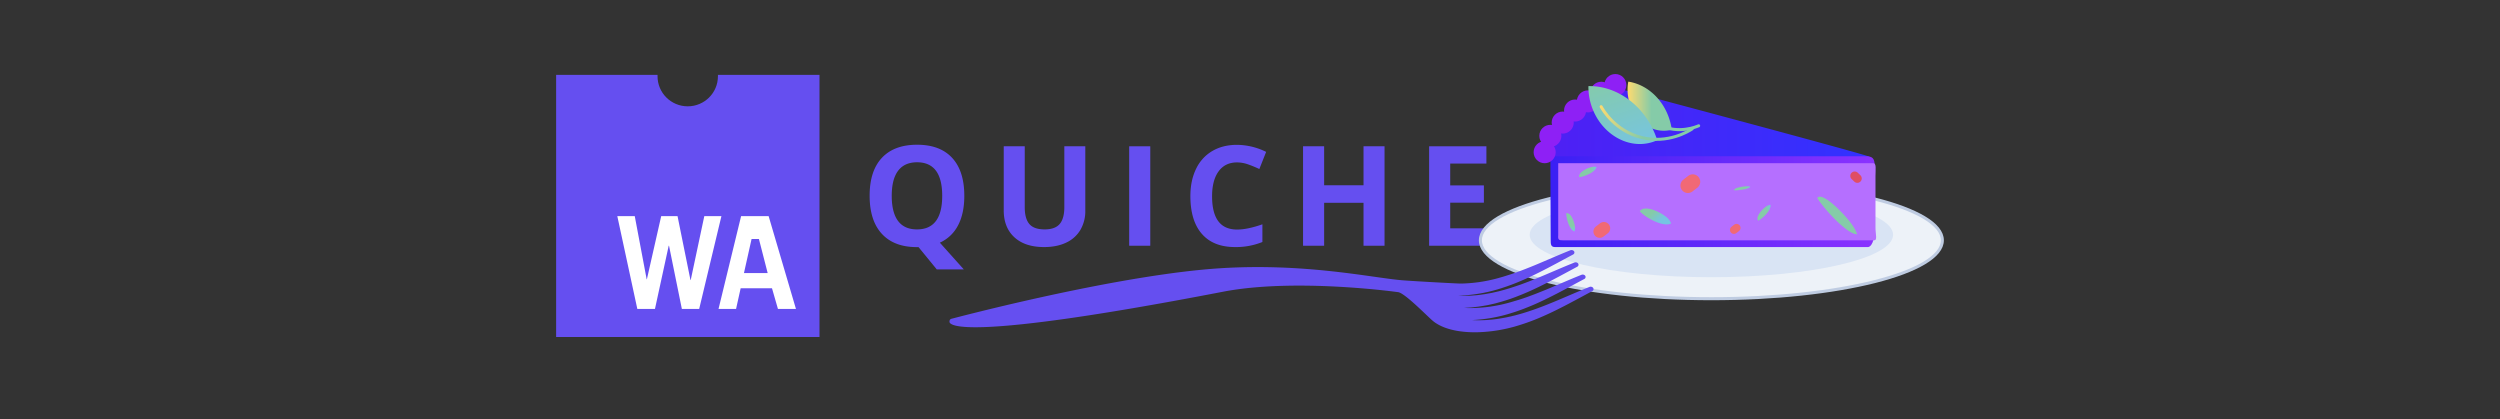 <?xml version="1.0" encoding="UTF-8" standalone="no"?>
<svg
   id="Layer_1"
   data-name="Layer 1"
   viewBox="0 0 2469 414"
   version="1.1"
   sodipodi:docname="quiche.svg"
   xml:space="preserve"
   inkscape:version="1.4 (e7c3feb100, 2024-10-09)"
   xmlns:inkscape="http://www.inkscape.org/namespaces/inkscape"
   xmlns:sodipodi="http://sodipodi.sourceforge.net/DTD/sodipodi-0.dtd"
   xmlns:xlink="http://www.w3.org/1999/xlink"
   xmlns="http://www.w3.org/2000/svg"
   xmlns:svg="http://www.w3.org/2000/svg"><rect x="0" y="0" width="2469" height="414" fill="#333333" stroke="none"/><sodipodi:namedview
     id="namedview40"
     pagecolor="#ffffff"
     bordercolor="#000000"
     borderopacity="0.25"
     inkscape:showpageshadow="2"
     inkscape:pageopacity="0.0"
     inkscape:pagecheckerboard="0"
     inkscape:deskcolor="#d1d1d1"
     inkscape:zoom="0.92588092"
     inkscape:cx="1146.4757"
     inkscape:cy="245.71194"
     inkscape:window-width="3436"
     inkscape:window-height="1406"
     inkscape:window-x="0"
     inkscape:window-y="0"
     inkscape:window-maximized="0"
     inkscape:current-layer="Layer_1" /><defs
     id="defs10"><style
       id="style1">.cls-1{fill:#f48120;}.cls-2{fill:#edf2f8;stroke:#bfcce2;stroke-miterlimit:10;}.cls-16,.cls-19,.cls-2{stroke-width:3px;}.cls-3{fill:#d9e4f4;}.cls-4{fill:url(#New_Gradient_Swatch_10);}.cls-5{fill:url(#linear-gradient);}.cls-6{fill:#ffdb6f;}.cls-7{fill:#f16975;}.cls-8{fill:url(#linear-gradient-2);}.cls-9{fill:#e04e64;}.cls-10{fill:url(#linear-gradient-3);}.cls-11{fill:url(#linear-gradient-4);}.cls-12{fill:url(#linear-gradient-5);}.cls-13{fill:url(#linear-gradient-6);}.cls-14{fill:url(#linear-gradient-7);}.cls-15{fill:#f58220;}.cls-16,.cls-19{fill:none;stroke-linecap:round;stroke-linejoin:round;}.cls-16{stroke:url(#linear-gradient-8);}.cls-17{fill:url(#linear-gradient-9);}.cls-18{fill:url(#linear-gradient-10);}.cls-19{stroke:url(#linear-gradient-11);}</style><linearGradient
       id="New_Gradient_Swatch_10"
       x1="4197.72"
       y1="124.27"
       x2="4512.45"
       y2="124.27"
       gradientTransform="translate(-2800.79)"
       gradientUnits="userSpaceOnUse"><stop
         offset="0"
         stop-color="#f48120"
         id="stop1"
         style="stop-color:#4e20f4;stop-opacity:1;" /><stop
         offset="1"
         stop-color="#ffcc32"
         id="stop2"
         style="stop-color:#3232ff;stop-opacity:1;" /></linearGradient><linearGradient
       id="linear-gradient"
       x1="-552"
       y1="199.14"
       x2="-231.66"
       y2="199.14"
       gradientTransform="matrix(-1,0,0,1,1164.62,0)"
       gradientUnits="userSpaceOnUse"><stop
         offset="0"
         stop-color="#ffcc32"
         id="stop3"
         style="stop-color:#8b32ff;stop-opacity:1;" /><stop
         offset="1"
         stop-color="#f48120"
         id="stop4"
         style="stop-color:#3a20f4;stop-opacity:1;" /></linearGradient><linearGradient
       id="linear-gradient-2"
       x1="-3038.1"
       y1="2486.22"
       x2="-3000.4"
       y2="2486.22"
       gradientTransform="translate(34.41 3798.56) rotate(153.05)"
       gradientUnits="userSpaceOnUse"><stop
         offset="0"
         stop-color="#76c4e2"
         id="stop5" /><stop
         offset="0.17"
         stop-color="#85cba8"
         id="stop6" /></linearGradient><linearGradient
       id="linear-gradient-3"
       x1="3051.9"
       y1="3317.56"
       x2="3089.59"
       y2="3317.56"
       gradientTransform="rotate(-88.39,645.662,2614.624)"
       xlink:href="#linear-gradient-2" /><linearGradient
       id="linear-gradient-4"
       x1="1834.7"
       y1="1037.18"
       x2="1872.41"
       y2="1037.18"
       gradientTransform="rotate(174.9,1658.151,594.211)"
       xlink:href="#linear-gradient-2" /><linearGradient
       id="linear-gradient-5"
       x1="970.49"
       y1="5629.27"
       x2="1046.27"
       y2="5629.27"
       gradientTransform="matrix(-0.78,-1.2,0.67,-0.43,-1300.03,3843.89)"
       xlink:href="#linear-gradient-2" /><linearGradient
       id="linear-gradient-6"
       x1="-1218.8"
       y1="4678.97"
       x2="-1195.56"
       y2="4678.97"
       gradientTransform="matrix(-1.43,-0.05,0.03,-0.79,-289.08,3840.43)"
       xlink:href="#linear-gradient-2" /><linearGradient
       id="linear-gradient-7"
       x1="696.71"
       y1="3496.3"
       x2="740.46"
       y2="3496.3"
       gradientTransform="matrix(-0.96,-1.06,1.11,-1.01,-1716.58,4495.9)"
       xlink:href="#linear-gradient-2" /><linearGradient
       id="linear-gradient-8"
       x1="-381.86"
       y1="-813.78"
       x2="-310.73"
       y2="-813.78"
       gradientTransform="matrix(-0.87, -0.49, -0.49, 0.87, 805.63, 652.35)"
       gradientUnits="userSpaceOnUse"><stop
         offset="0.46"
         stop-color="#85cba8"
         id="stop7" /><stop
         offset="1"
         stop-color="#ffdb6f"
         id="stop8" /></linearGradient><linearGradient
       id="linear-gradient-9"
       x1="-351.56"
       y1="104.87"
       x2="-307.87"
       y2="104.87"
       gradientTransform="matrix(-1,0,0,1,1164.62,0)"
       xlink:href="#linear-gradient-8" /><linearGradient
       id="linear-gradient-10"
       x1="2312.2"
       y1="891.63"
       x2="2401.76"
       y2="891.63"
       gradientTransform="matrix(0.54,1.61,-1.41,0.47,1468.85,-4071.66)"
       gradientUnits="userSpaceOnUse"><stop
         offset="0"
         stop-color="#85cba8"
         id="stop9" /><stop
         offset="0.54"
         stop-color="#76c4e2"
         id="stop10" /></linearGradient><linearGradient
       id="linear-gradient-11"
       x1="-428.03"
       y1="-475.26"
       x2="-333.03"
       y2="-475.26"
       gradientTransform="matrix(-0.94,-0.34,-0.34,0.94,969.14,440.86)"
       xlink:href="#linear-gradient-8" /><linearGradient
       inkscape:collect="always"
       xlink:href="#linear-gradient-2"
       id="linearGradient41"
       gradientUnits="userSpaceOnUse"
       gradientTransform="rotate(153.05,-437.895,1903.403)"
       x1="-3038.1"
       y1="2486.22"
       x2="-3000.4"
       y2="2486.22" /><linearGradient
       inkscape:collect="always"
       xlink:href="#linear-gradient-8"
       id="linearGradient42"
       gradientUnits="userSpaceOnUse"
       gradientTransform="matrix(-0.87,-0.49,-0.49,0.87,805.63,652.35)"
       x1="-381.86"
       y1="-813.78"
       x2="-310.73"
       y2="-813.78" /></defs><title
     id="title10">quiche banner</title><g
     id="g42"
     transform="translate(134.85)"><path
       class="cls-1"
       d="m 817.5,193.45 q 0,17.33 -6.15,29.05 a 37.54,37.54 0 0 1 -18,17.16 l 23.65,26.4 h -26.71 l -18,-22 h -1.54 q -22.57,0 -34.66,-13.1 Q 724,217.86 724,193.31 q 0,-24.51 12.12,-37.44 12.12,-12.93 34.76,-12.93 22.64,0 34.63,13 11.99,13 11.99,37.51 z m -71.67,0 q 0,16.45 6.25,24.78 6.25,8.33 18.67,8.33 24.91,0 24.92,-33.11 0.01,-33.11 -24.79,-33.18 -12.42,0 -18.74,8.36 -6.32,8.36 -6.31,24.82 z"
       id="path10"
       style="fill:#654ff0;fill-opacity:1" /><path
       class="cls-1"
       d="M 937,144.48 V 208 a 36.69,36.69 0 0 1 -4.87,19.08 31.74,31.74 0 0 1 -14.07,12.56 q -9.17,4.36 -21.73,4.36 -18.93,0 -29.42,-9.71 -10.49,-9.71 -10.47,-26.57 v -63.24 h 20.75 v 60.12 q 0,11.35 4.57,16.66 4.57,5.31 15.11,5.3 10.21,0 14.81,-5.34 4.6,-5.34 4.6,-16.76 v -60 z"
       id="path11"
       style="fill:#654ff0;fill-opacity:1" /><path
       class="cls-1"
       d="m 980.34,242.68 v -98.2 h 20.82 v 98.2 z"
       id="path12"
       style="fill:#654ff0;fill-opacity:1" /><path
       class="cls-1"
       d="m 1086.85,160.4 q -11.76,0 -18.2,8.83 -6.44,8.83 -6.45,24.62 0,32.85 24.65,32.85 10.35,0 25.05,-5.18 V 239 a 69.54,69.54 0 0 1 -27,5 q -21.42,0 -32.77,-13 -11.35,-13 -11.36,-37.31 0,-15.32 5.58,-26.84 a 40.27,40.27 0 0 1 16,-17.66 q 10.44,-6.15 24.48,-6.15 a 66.12,66.12 0 0 1 28.77,6.96 l -6.72,16.93 a 110.14,110.14 0 0 0 -11.08,-4.57 33.06,33.06 0 0 0 -10.95,-1.96 z"
       id="path13"
       style="fill:#654ff0;fill-opacity:1" /><path
       class="cls-1"
       d="m 1232.52,242.68 h -20.76 V 200.3 h -38.89 v 42.38 h -20.82 v -98.2 h 20.82 V 183 h 38.89 v -38.52 h 20.76 z"
       id="path14"
       style="fill:#654ff0;fill-opacity:1" /><path
       class="cls-1"
       d="m 1333.12,242.68 h -56.56 v -98.2 h 56.56 v 17.06 h -35.74 v 21.56 h 33.25 v 17.06 h -33.25 v 25.33 h 35.74 z"
       id="path15"
       style="fill:#654ff0;fill-opacity:1" /><path
       class="cls-2"
       d="m 1327.19,237.32 c 0,-31.85 102.13,-57.68 228.12,-57.68 125.99,0 228.11,25.83 228.11,57.68 0,31.85 -102.13,57.68 -228.11,57.68 -125.98,0 -228.12,-25.82 -228.12,-57.68 z"
       id="path16" /><path
       class="cls-3"
       d="m 1375.85,231.87 c 0,-23.15 80.34,-41.92 179.46,-41.92 99.12,0 179.46,18.77 179.46,41.92 0,23.15 -80.35,41.92 -179.46,41.92 -99.11,0 -179.46,-18.79 -179.46,-41.92 z"
       id="path17" /><path
       class="cls-4"
       d="m 1463.59,87.38 c -25.85,16.48 -65.06,34.26 -65.21,63.88 a 3.22,3.22 0 0 0 0,5.4 c 0.21,2.54 1.55,4.51 3.18,4.51 h 306.84 c 1.78,0 3.23,-3.4 3.23,-6.27 0.03,-1.51 -248.04,-67.52 -248.04,-67.52 z"
       id="path18"
       style="fill:url(#New_Gradient_Swatch_10)" /><path
       class="cls-5"
       d="m 1709.87,244 h -309.12 c -4.13,-0.05 -4.13,-3.05 -4.13,-7.05 l -0.35,-82.61 h 313.6 c 3.75,0.65 6.75,1.25 6.75,9.65 l -0.28,64.81 c 0,8.36 -2.9,15.2 -6.47,15.2 z"
       id="path19"
       style="fill:url(#linear-gradient)" /><path
       class="cls-6"
       d="m 1716,237.32 h -307.61 c -3.5,0 -4.77,-0.4 -4.34,-4.91 v -71.24 h 311 c 3.5,0 2.33,5.78 2.33,12.91 v 50.33 c -0.04,7.13 2.13,12.91 -1.38,12.91 z"
       id="path20"
       style="fill:#b56fff;fill-opacity:1" /><path
       class="cls-7"
       d="m 1536.62,189.09 4.81,-3.72 a 7.36,7.36 0 0 0 1.53,-10.05 v 0 a 7.37,7.37 0 0 0 -10.54,-1.6 l -4.81,3.72 a 7.36,7.36 0 0 0 -1.52,10.05 v 0 a 7.37,7.37 0 0 0 10.53,1.6 z"
       id="path21" /><path
       class="cls-8"
       d="m 1601.14,217.3 a 5.51,5.51 0 0 0 0.38,0.67 l 0.17,-0.08 c 4.63,-2.35 13,-10.74 12,-15.6 a 8.32,8.32 0 0 0 -2.93,0.85 c -4.03,2.02 -11.65,10.17 -9.62,14.16 z"
       id="path22"
       style="fill:url(#linearGradient41)" /><path
       class="cls-7"
       d="m 1580,230.17 2.57,-2 a 3.93,3.93 0 0 0 0.82,-5.37 v 0 a 3.94,3.94 0 0 0 -5.63,-0.85 l -2.57,2 a 3.93,3.93 0 0 0 -0.81,5.37 v 0 a 3.93,3.93 0 0 0 5.62,0.85 z"
       id="path23" /><path
       class="cls-7"
       d="m 1448.87,233.57 4.08,-3.15 a 6.23,6.23 0 0 0 1.29,-8.51 v 0 a 6.24,6.24 0 0 0 -8.92,-1.35 l -4.08,3.15 a 6.23,6.23 0 0 0 -1.29,8.51 v 0 a 6.24,6.24 0 0 0 8.92,1.35 z"
       id="path24" /><path
       class="cls-9"
       d="m 1702.46,173.07 -2.6,-2.49 a 4.38,4.38 0 0 0 -6,0 v 0 a 4.37,4.37 0 0 0 0,6.3 l 2.61,2.49 a 4.36,4.36 0 0 0 6,0 v 0 a 4.37,4.37 0 0 0 -0.01,-6.3 z"
       id="path25" /><path
       class="cls-10"
       d="m 1412.81,210.52 a 6.77,6.77 0 0 0 -0.78,0 1.09,1.09 0 0 1 0,0.18 c -0.14,5.19 3.25,16.52 8,17.95 a 8.11,8.11 0 0 0 0.66,-3 c 0.11,-4.42 -3.41,-15 -7.88,-15.13 z"
       id="path26"
       style="fill:url(#linear-gradient-3)" /><path
       class="cls-11"
       d="m 1424.7,174.16 c 0,0.26 0.07,0.51 0.11,0.76 h 0.19 c 5.17,-0.46 16,-5.15 16.9,-10 a 8.24,8.24 0 0 0 -3,-0.31 c -4.49,0.39 -14.59,5.09 -14.2,9.55 z"
       id="path27"
       style="fill:url(#linear-gradient-4)" /><path
       class="cls-12"
       d="m 1660.8,194.72 a 8.1,8.1 0 0 0 -1,0.77 l 0.29,0.45 c 8.15,12.53 30.76,36.37 39.21,35.34 a 39.34,39.34 0 0 0 -3.93,-7.72 c -7,-10.79 -28.58,-32.74 -34.57,-28.84 z"
       id="path28"
       style="fill:url(#linear-gradient-5)" /><path
       class="cls-13"
       d="m 1577.87,187.56 a 1.62,1.62 0 0 0 0,0.38 h 0.16 c 4.58,0.17 14.55,-1.28 15.79,-3.58 a 12.72,12.72 0 0 0 -2.63,-0.38 c -3.92,-0.14 -13.19,1.39 -13.32,3.58 z"
       id="path29"
       style="fill:url(#linear-gradient-6)" /><path
       class="cls-14"
       d="m 1485.56,207.57 c -0.34,0.31 -0.65,0.63 -1,1 0.07,0.08 0.13,0.16 0.2,0.23 5.8,6.4 23.13,15.87 30.77,11.87 a 12.9,12.9 0 0 0 -2.59,-4.36 c -4.94,-5.54 -21.59,-13.98 -27.38,-8.74 z"
       id="path30"
       style="fill:url(#linear-gradient-7)" /><ellipse
       class="cls-15"
       cx="1390.66"
       cy="150.32"
       rx="10.9"
       ry="10.89"
       id="ellipse30"
       style="fill:#8e20f5;fill-opacity:1" /><ellipse
       class="cls-15"
       cx="1396.27"
       cy="134.17"
       rx="10.9"
       ry="10.89"
       id="ellipse31"
       style="fill:#8e20f5;fill-opacity:1" /><ellipse
       class="cls-15"
       cx="1408.48"
       cy="121.06"
       rx="10.9"
       ry="10.89"
       id="ellipse32"
       style="fill:#8e20f5;fill-opacity:1" /><ellipse
       class="cls-15"
       cx="1420.69"
       cy="109.17"
       rx="10.9"
       ry="10.89"
       id="ellipse33"
       style="fill:#8e20f5;fill-opacity:1" /><ellipse
       class="cls-15"
       cx="1433.33"
       cy="100.14"
       rx="10.9"
       ry="10.89"
       id="ellipse34"
       style="fill:#8e20f5;fill-opacity:1" /><ellipse
       class="cls-15"
       cx="1446.62"
       cy="91.61"
       rx="10.9"
       ry="10.89"
       id="ellipse35"
       style="fill:#8e20f5;fill-opacity:1" /><ellipse
       class="cls-15"
       cx="1460.45"
       cy="84.01"
       rx="10.9"
       ry="10.89"
       id="ellipse36"
       style="fill:#8e20f5;fill-opacity:1" /><path
       class="cls-16"
       d="m 1542.75,124.21 c -2.68,1.17 -19.12,8 -37.48,0 -18.36,-8 -24.43,-24.42 -25.43,-27.2"
       id="path36"
       style="stroke:url(#linearGradient42)" /><path
       class="cls-17"
       d="m 1513,128.76 a 30.44,30.44 0 0 0 3.21,-0.68 c 0,-0.3 -0.07,-0.6 -0.12,-0.9 -3.84,-24.83 -21.82,-43.44 -42.84,-46.56 a 43.76,43.76 0 0 0 -0.2,14.69 c 3.27,21.38 21.16,36.36 39.95,33.45 z"
       id="path37"
       style="fill:url(#linear-gradient-9)" /><path
       class="cls-18"
       d="m 1497.7,140.12 a 43.67,43.67 0 0 0 4.12,-1.65 c -0.13,-0.39 -0.23,-0.77 -0.36,-1.16 -10.76,-32.18 -38.92,-52.87 -67.6,-52.26 a 59.17,59.17 0 0 0 3.06,19.59 c 9.26,27.71 36.47,43.59 60.78,35.48 z"
       id="path38"
       style="fill:url(#linear-gradient-10)" /><path
       class="cls-19"
       d="m 1536.32,127.3 c -3.31,2.17 -23.63,15 -49.88,8.52 -26.06,-6.42 -38.08,-27 -40,-30.43"
       id="path39"
       style="stroke:url(#linear-gradient-11)" /><path
       class="cls-1"
       d="m 1438.55,284.29 a 3.24,3.24 0 0 0 -3.78,-0.87 c -12.25,4.9 -24.16,10.25 -36.15,15.18 -6,2.46 -12,4.84 -18.14,7 -6.14,2.16 -12.24,4.1 -18.45,5.71 a 164.22,164.22 0 0 1 -18.78,3.76 129.46,129.46 0 0 1 -18.94,1.22 c -1.83,0 -3.65,-0.08 -5.45,-0.18 a 152.16,152.16 0 0 0 40,-7.27 c 6.5,-2 12.78,-4.44 18.88,-7 6.1,-2.56 12.06,-5.36 17.87,-8.27 11.65,-5.78 22.82,-12 34.09,-18 a 2.21,2.21 0 0 0 1,-3.27 3.27,3.27 0 0 0 -3.79,-0.86 c -12.11,4.84 -23.9,10.13 -35.75,15 -6,2.44 -11.93,4.79 -17.94,6.94 -3,1.06 -6,2.09 -9.08,3 -3.08,0.91 -6.09,1.86 -9.16,2.68 a 144.77,144.77 0 0 1 -37.29,5.19 c -1.56,0 -3.14,0 -4.69,-0.08 l -2,-0.1 c 0.38,0 0.76,0 1.15,-0.06 l 5.25,-0.31 c 1.75,-0.1 3.47,-0.37 5.21,-0.55 3.48,-0.32 6.88,-1 10.29,-1.55 l 1.28,-0.22 1.26,-0.28 2.52,-0.56 2.51,-0.56 1.25,-0.29 1.23,-0.34 c 3.28,-0.91 6.58,-1.77 9.75,-2.85 6.45,-2 12.61,-4.45 18.67,-7 6.06,-2.55 11.93,-5.32 17.66,-8.22 2.9,-1.42 5.73,-2.9 8.58,-4.36 l 8.44,-4.47 16.73,-9 v 0 a 2.19,2.19 0 0 0 0.93,-3.26 3.24,3.24 0 0 0 -3.77,-0.86 c -12,4.79 -23.67,10 -35.41,14.87 l -4.42,1.8 -4.44,1.74 c -2.94,1.19 -5.93,2.25 -8.89,3.35 -6,2.08 -12,4.09 -18,5.68 -3,0.88 -6.09,1.52 -9.14,2.22 l -1.15,0.26 -1.15,0.21 -2.31,0.41 -2.3,0.43 -1.15,0.21 -1.16,0.16 c -3.09,0.4 -6.17,0.89 -9.27,1.06 -1.54,0.1 -3.09,0.3 -4.63,0.32 l -4.64,0.11 c -1.54,0.07 -3.09,0 -4.63,-0.06 l -2.6,-0.09 c 1.22,0 2.43,-0.06 3.65,-0.12 a 152.65,152.65 0 0 0 40.48,-7.54 c 6.39,-2.06 12.6,-4.42 18.62,-7 6.02,-2.58 11.89,-5.32 17.63,-8.21 11.5,-5.72 22.55,-11.85 33.68,-17.78 a 2.2,2.2 0 0 0 0.95,-3.26 3.25,3.25 0 0 0 -3.78,-0.87 c -12,4.78 -23.63,10 -35.34,14.85 -5.89,2.41 -11.78,4.75 -17.73,6.88 q -4.45,1.61 -9,3 c -3,1 -6,1.84 -9,2.69 a 147.37,147.37 0 0 1 -36.85,5.4 c -3.08,0.05 -43.67,-2.18 -57.17,-3.19 -30.8,-2.32 -104.77,-19.5 -198.37,-10.5 -101.91,9.79 -244.3,47.63 -247.47,48.43 l -0.27,0.08 v 0 a 2.4,2.4 0 0 0 -1.77,2.41 c -0.08,0.4 -10.75,25 270,-29.15 71.68,-13.83 172.78,0.38 172.89,0.39 6.19,0.55 26.73,21.56 33.53,27.61 13.72,12.22 38,12.16 45.06,12 a 150.48,150.48 0 0 0 41.6,-7.1 203.22,203.22 0 0 0 19.14,-7 q 9.27,-3.92 18.08,-8.34 c 11.79,-5.84 23.09,-12.11 34.48,-18.18 a 2.2,2.2 0 0 0 0.86,-3.22 z"
       id="path40"
       style="fill:#654ff0;fill-opacity:1" /><g
       id="g40"
       transform="matrix(0.425,0,0,0.423,414.379,73.927)"><path
         d="m 376,0 c 0,1.08 0,2.16 0,3.3 0,38.76 -31.42,70.17 -70.17,70.17 -38.76,0 -70.17,-31.42 -70.17,-70.17 v 0 c 0,-1.14 0,-2.22 0,-3.3 L 0,0 V 612 H 612 V 0 Z"
         fill="#654ff0"
         id="path1" /><path
         d="m 142.16,329.81 h 40.56 l 27.69,147.47 h 0.5 l 33.28,-147.47 h 37.94 l 30.06,149.28 h 0.59 l 31.56,-149.28 h 39.78 L 332.43,546.5 H 292.18 L 262.37,399.03 h -0.78 L 229.68,546.5 h -41 z m 287.69,0 h 63.94 l 63.5,216.69 H 515.45 L 501.64,498.28 H 428.8 l -10.66,48.22 h -40.75 z m 24.34,53.41 -17.69,79.5 h 55.06 l -20.31,-79.5 z"
         fill="#ffffff"
         id="path2" /></g></g></svg>
 <!-- derivative work of the Cloudflare quiche logo: Copyright (C) 2018-2019, Cloudflare, Inc. licensed under BSD 2-Clause "Simplified" License https://github.com/cloudflare/quiche/blob/master/COPYING
       and the WebAssembly Logo by Carlos Baraza licensed under Creative Commons CC0 1.0 Universal https://github.com/carlosbaraza/web-assembly-logo/blob/master/LICENSE -->
